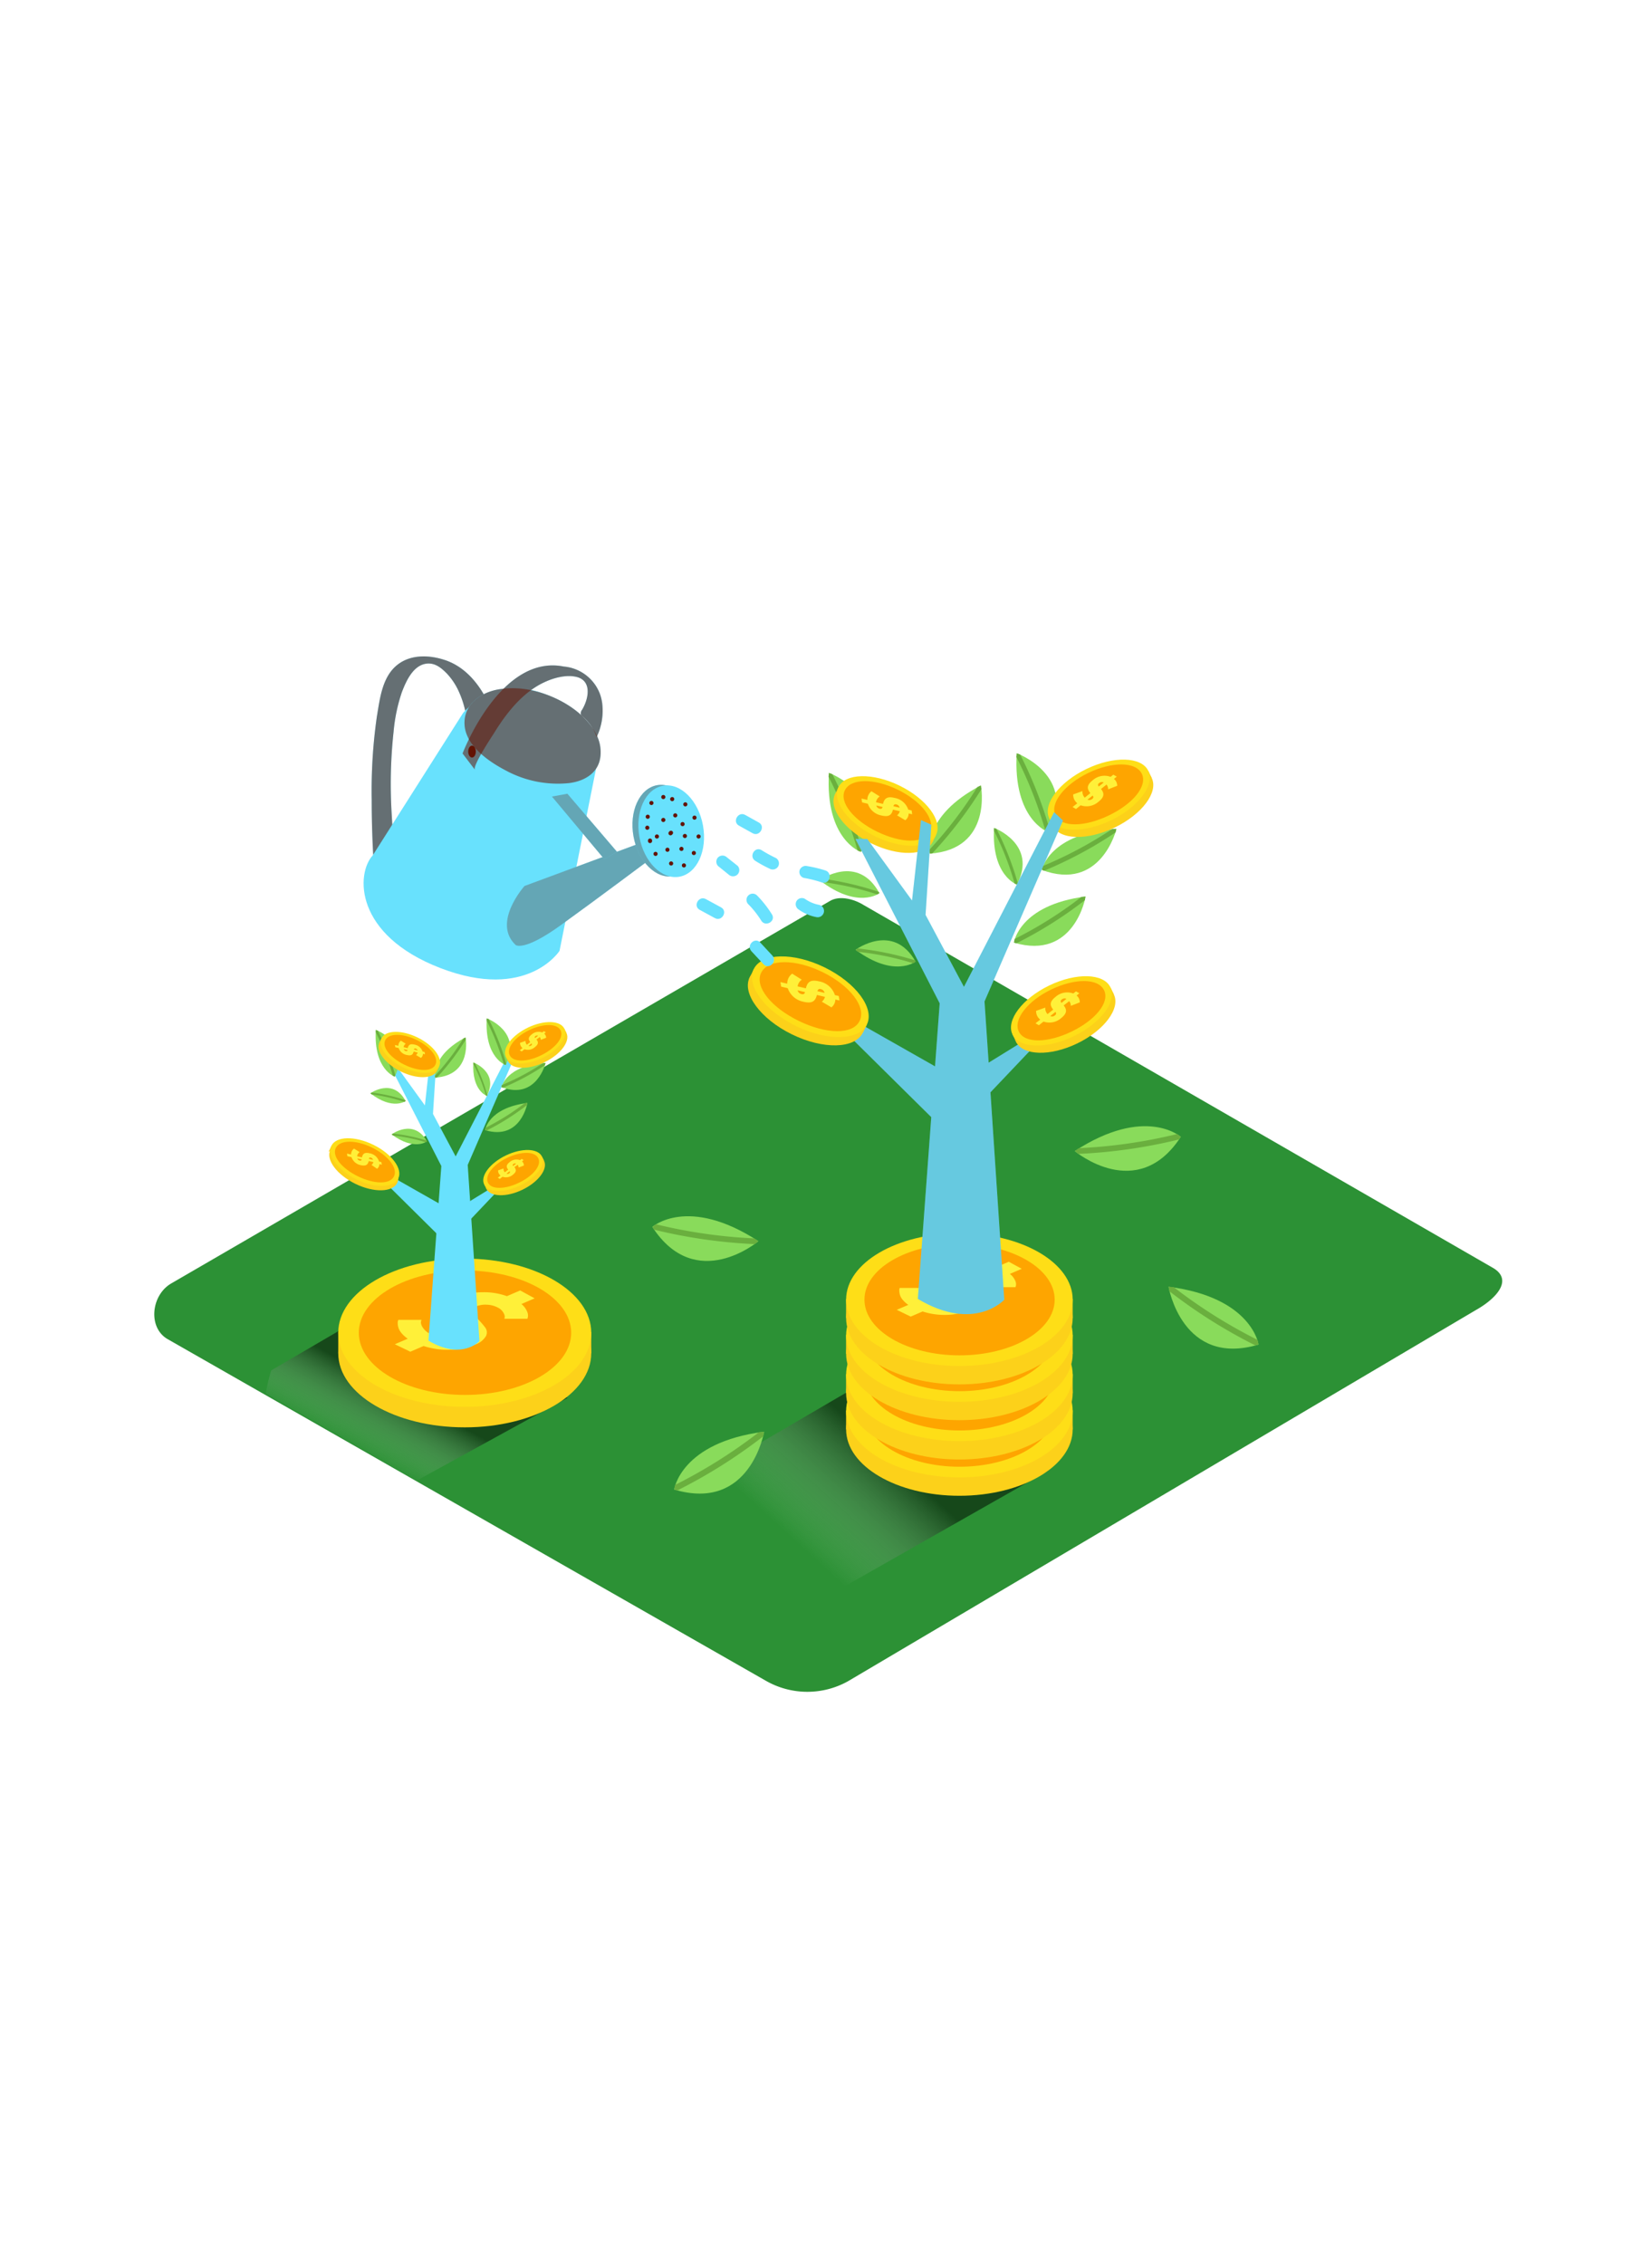 <svg xmlns="http://www.w3.org/2000/svg" xmlns:xlink="http://www.w3.org/1999/xlink" viewBox="0 0 400 300" data-imageid="money-jar-8" imageName="Money tree" class="illustrations_image" style="width: 219px;"><defs><linearGradient id="linear-gradient" x1="194.08" y1="250.53" x2="214.59" y2="228.09" gradientUnits="userSpaceOnUse"><stop offset="0" stop-color="#fff" stop-opacity="0"/><stop offset="1"/></linearGradient><linearGradient id="linear-gradient-2" x1="91.22" y1="229.77" x2="99.59" y2="214.57" xlink:href="#linear-gradient"/></defs><title>pp</title><g style="isolation:isolate"><g id="Layer_2" data-name="Layer 2"><path d="M205.38,282.94l152-89.83c4.84-2.72,9-7.18,4.27-10.1L209.1,95.08c-2.29-1.42-5.76-2.35-8.09-1L41.45,186.69c-4.84,2.81-5.71,10.66-.87,13.47l144.76,82.64A20.21,20.21,0,0,0,205.38,282.94Z" fill="#2c9135"/><path d="M209.69,210.31l-25.33,14.8c-.57,1.85-20,9.75-20.35,11.65l37.24,25.1L253.81,232Z" opacity="0.5" fill="url(#linear-gradient)" style="mix-blend-mode:multiply"/><path d="M91,192.93l-25.33,14.8a43,43,0,0,0-1.33,5.62l36.54,21.07,36.54-20.06Z" opacity="0.5" fill="url(#linear-gradient-2)" style="mix-blend-mode:multiply"/><ellipse cx="232.3" cy="222.01" rx="27.43" ry="16.07" fill="#fcd11a"/><polygon points="204.86 222.01 204.86 217.37 207.85 221.08 204.86 222.01" fill="#fcd11a"/><polygon points="259.73 217.37 259.73 222.01 256.25 222.01 258.8 218.28 259.73 217.37" fill="#fcd11a"/><ellipse cx="232.3" cy="217.56" rx="27.43" ry="16.07" fill="#fede17"/><ellipse cx="232.34" cy="217.56" rx="23.03" ry="13.49" fill="#fea500"/><path d="M245.78,212.9a2.14,2.14,0,0,1,.22,1.22l-.11.43-5,0a2.27,2.27,0,0,0,.09-.43,1.87,1.87,0,0,0-.3-.91,2.74,2.74,0,0,0-1.21-1.11,5.48,5.48,0,0,0-2.35-.62,5.07,5.07,0,0,0-2.24.34q-1.05.45-.81,1.18a4.34,4.34,0,0,0,1.07,1.57,19.07,19.07,0,0,1,1.52,1.75,1.83,1.83,0,0,1,.27,1.93,4.31,4.31,0,0,1-2.43,1.9,14.41,14.41,0,0,1-5.31,1.1,17,17,0,0,1-5.8-.82l-2.88,1.24-3.38-1.64,2.8-1.2a6.32,6.32,0,0,1-1.34-1.2,3.56,3.56,0,0,1-.66-1.12,3.68,3.68,0,0,1-.17-.91,2,2,0,0,1,0-.63l.1-.24h5a4,4,0,0,0-.12.51,2.13,2.13,0,0,0,.4,1.14,3.76,3.76,0,0,0,1.66,1.41,7.12,7.12,0,0,0,2.91.76,6.06,6.06,0,0,0,2.68-.43q1-.45.78-1.17a4.33,4.33,0,0,0-1.11-1.57,16,16,0,0,1-1.53-1.74,1.8,1.8,0,0,1-.21-1.94,4.67,4.67,0,0,1,2.55-1.93,13.78,13.78,0,0,1,5.09-1,14.7,14.7,0,0,1,5.43.85l2.87-1.23,3.14,1.71-2.88,1.24A4.1,4.1,0,0,1,245.78,212.9Z" fill="#fff039"/><ellipse cx="232.3" cy="213.23" rx="27.43" ry="16.07" fill="#fcd11a"/><polygon points="204.86 213.23 204.86 208.59 207.85 212.3 204.86 213.23" fill="#fcd11a"/><polygon points="259.73 208.59 259.73 213.23 256.25 213.23 258.8 209.5 259.73 208.59" fill="#fcd11a"/><ellipse cx="232.3" cy="208.78" rx="27.43" ry="16.07" fill="#fede17"/><ellipse cx="232.34" cy="208.78" rx="23.03" ry="13.49" fill="#fea500"/><path d="M245.78,204.12a2.14,2.14,0,0,1,.22,1.22l-.11.43-5,0a2.27,2.27,0,0,0,.09-.43,1.87,1.87,0,0,0-.3-.91,2.74,2.74,0,0,0-1.21-1.11,5.48,5.48,0,0,0-2.35-.62,5.07,5.07,0,0,0-2.24.34q-1.05.45-.81,1.18a4.34,4.34,0,0,0,1.07,1.57,19.07,19.07,0,0,1,1.52,1.75,1.83,1.83,0,0,1,.27,1.93,4.31,4.31,0,0,1-2.43,1.9,14.41,14.41,0,0,1-5.31,1.1,17,17,0,0,1-5.8-.82l-2.88,1.24-3.38-1.64,2.8-1.2a6.32,6.32,0,0,1-1.34-1.2,3.56,3.56,0,0,1-.66-1.12,3.68,3.68,0,0,1-.17-.91,2,2,0,0,1,0-.63l.1-.24h5a4,4,0,0,0-.12.51,2.13,2.13,0,0,0,.4,1.14,3.76,3.76,0,0,0,1.66,1.41,7.12,7.12,0,0,0,2.91.76,6.06,6.06,0,0,0,2.68-.43q1-.45.78-1.17a4.33,4.33,0,0,0-1.11-1.57,16,16,0,0,1-1.53-1.74,1.8,1.8,0,0,1-.21-1.94,4.67,4.67,0,0,1,2.55-1.93,13.78,13.78,0,0,1,5.09-1,14.7,14.7,0,0,1,5.43.85l2.87-1.23,3.14,1.71-2.88,1.24A4.1,4.1,0,0,1,245.78,204.12Z" fill="#fff039"/><ellipse cx="232.3" cy="203.71" rx="27.43" ry="16.07" fill="#fcd11a"/><polygon points="204.86 203.71 204.86 199.07 207.85 202.78 204.86 203.71" fill="#fcd11a"/><polygon points="259.73 199.07 259.73 203.71 256.25 203.71 258.8 199.99 259.73 199.07" fill="#fcd11a"/><ellipse cx="232.3" cy="199.27" rx="27.43" ry="16.07" fill="#fede17"/><ellipse cx="232.34" cy="199.27" rx="23.03" ry="13.49" fill="#fea500"/><path d="M245.78,194.6a2.14,2.14,0,0,1,.22,1.22l-.11.43-5,0a2.27,2.27,0,0,0,.09-.43,1.87,1.87,0,0,0-.3-.91,2.74,2.74,0,0,0-1.21-1.11,5.48,5.48,0,0,0-2.35-.62,5.07,5.07,0,0,0-2.24.34q-1.05.45-.81,1.18a4.34,4.34,0,0,0,1.07,1.57,19.07,19.07,0,0,1,1.52,1.75,1.83,1.83,0,0,1,.27,1.93,4.31,4.31,0,0,1-2.43,1.9,14.41,14.41,0,0,1-5.31,1.1,17,17,0,0,1-5.8-.82l-2.88,1.24-3.38-1.64,2.8-1.2a6.32,6.32,0,0,1-1.34-1.2,3.56,3.56,0,0,1-.66-1.12,3.68,3.68,0,0,1-.17-.91,2,2,0,0,1,0-.63l.1-.24h5a4,4,0,0,0-.12.51,2.13,2.13,0,0,0,.4,1.14,3.76,3.76,0,0,0,1.66,1.41,7.12,7.12,0,0,0,2.91.76,6.06,6.06,0,0,0,2.68-.43q1-.45.78-1.17a4.33,4.33,0,0,0-1.11-1.57,16,16,0,0,1-1.53-1.74,1.8,1.8,0,0,1-.21-1.94,4.67,4.67,0,0,1,2.55-1.93,13.78,13.78,0,0,1,5.09-1,14.7,14.7,0,0,1,5.43.85l2.87-1.23,3.14,1.71L244.59,193A4.1,4.1,0,0,1,245.78,194.6Z" fill="#fff039"/><ellipse cx="232.3" cy="195.05" rx="27.43" ry="16.07" fill="#fcd11a"/><polygon points="204.86 195.05 204.86 190.41 207.85 194.12 204.86 195.05" fill="#fcd11a"/><polygon points="259.73 190.41 259.73 195.05 256.25 195.05 258.8 191.32 259.73 190.41" fill="#fcd11a"/><ellipse cx="232.3" cy="190.6" rx="27.43" ry="16.07" fill="#fede17"/><ellipse cx="232.34" cy="190.6" rx="23.03" ry="13.49" fill="#fea500"/><path d="M245.78,185.94a2.14,2.14,0,0,1,.22,1.22l-.11.43-5,0a2.27,2.27,0,0,0,.09-.43,1.87,1.87,0,0,0-.3-.91,2.74,2.74,0,0,0-1.21-1.11,5.48,5.48,0,0,0-2.35-.62,5.07,5.07,0,0,0-2.24.34q-1.05.45-.81,1.18a4.34,4.34,0,0,0,1.07,1.57,19.07,19.07,0,0,1,1.52,1.75,1.83,1.83,0,0,1,.27,1.93,4.31,4.31,0,0,1-2.43,1.9,14.41,14.41,0,0,1-5.31,1.1,17,17,0,0,1-5.8-.82l-2.88,1.24-3.38-1.64,2.8-1.2a6.32,6.32,0,0,1-1.34-1.2,3.56,3.56,0,0,1-.66-1.12,3.68,3.68,0,0,1-.17-.91,2,2,0,0,1,0-.63l.1-.24h5a4,4,0,0,0-.12.51,2.13,2.13,0,0,0,.4,1.14,3.76,3.76,0,0,0,1.66,1.41,7.12,7.12,0,0,0,2.91.76,6.06,6.06,0,0,0,2.68-.43q1-.45.78-1.17a4.33,4.33,0,0,0-1.11-1.57,16,16,0,0,1-1.53-1.74,1.8,1.8,0,0,1-.21-1.94,4.67,4.67,0,0,1,2.55-1.93,13.78,13.78,0,0,1,5.09-1,14.7,14.7,0,0,1,5.43.85l2.87-1.23,3.14,1.71-2.88,1.24A4.1,4.1,0,0,1,245.78,185.94Z" fill="#fff039"/><path d="M253.91,77.49s-8.7-2.94-7.73-19.15C246.19,58.34,261,63.8,253.91,77.49Z" fill="#89db5b"/><path d="M254.17,77a.41.41,0,0,0,0-.11A100.3,100.3,0,0,0,247,58.65l-.82-.25c0,.21,0,.43-.06.64s0,.19,0,.28a98.85,98.85,0,0,1,7,17.8l.28.15.54.17Z" fill="#6aaf3e"/><path d="M246.24,90.15S240,88,240.7,76.42C240.7,76.42,251.31,80.34,246.24,90.15Z" fill="#89db5b"/><path d="M246.42,89.81a.3.3,0,0,0,0-.08,71.92,71.92,0,0,0-5.15-13.08l-.59-.18c0,.15,0,.31,0,.46s0,.13,0,.2a70.88,70.88,0,0,1,5,12.76l.2.1.39.12Z" fill="#6aaf3e"/><path d="M252.22,86.58s1.9-9,18.11-9.92C270.34,76.66,266.64,92,252.22,86.58Z" fill="#89db5b"/><path d="M252.73,86.78a.41.41,0,0,0,.11,0,100.3,100.3,0,0,0,17.28-9.27c.06-.28.11-.57.16-.85l-.65,0h-.28a98.85,98.85,0,0,1-16.86,9l-.11.29c0,.19-.07.37-.11.56Z" fill="#6aaf3e"/><path d="M245.49,104.19s1.26-9.1,17.37-11.16C262.87,93,260.25,108.58,245.49,104.19Z" fill="#89db5b"/><path d="M246,104.35s.07,0,.11,0a100.3,100.3,0,0,0,16.59-10.45c0-.29.07-.57.1-.86l-.64.06-.28,0a98.85,98.85,0,0,1-16.18,10.19c0,.1-.06.2-.09.3s0,.38-.07.57Z" fill="#6aaf3e"/><path d="M208.44,82.24s-8.7-2.94-7.73-19.15C200.71,63.09,215.51,68.55,208.44,82.24Z" fill="#89db5b"/><path d="M208.7,81.76a.41.41,0,0,0,0-.11,100.3,100.3,0,0,0-7.18-18.25l-.82-.25c0,.21,0,.43-.06.64s0,.19,0,.28a98.85,98.85,0,0,1,7,17.8l.28.15.54.17Z" fill="#6aaf3e"/><path d="M225.11,82.65s-2-9,12.4-16.51C237.51,66.14,240.48,81.63,225.11,82.65Z" fill="#89db5b"/><path d="M225.65,82.63s.07,0,.09-.06A100.3,100.3,0,0,0,237.66,67c-.06-.28-.14-.56-.21-.84l-.58.28-.25.13A98.85,98.85,0,0,1,225,81.75c0,.1,0,.21,0,.31l.13.55Z" fill="#6aaf3e"/><path d="M212.93,92.23s-5.25,4-14.47-3.15C198.46,89.07,207.67,82.51,212.93,92.23Z" fill="#89db5b"/><path d="M212.75,91.88s0,0-.06,0A71.92,71.92,0,0,0,199,88.72l-.48.39.36.29.16.12a70.88,70.88,0,0,1,13.37,3l.2-.11.32-.25Z" fill="#6aaf3e"/><path d="M221.69,108.78s-5.17,4.07-14.53-2.86C207.16,105.92,216.25,99.18,221.69,108.78Z" fill="#89db5b"/><path d="M221.51,108.44s0,0-.07,0a71.92,71.92,0,0,0-13.77-2.84l-.48.4.36.29.16.12a70.88,70.88,0,0,1,13.43,2.78l.2-.11.32-.26Z" fill="#6aaf3e"/><polyline points="254.06 74.13 255.13 76.28 255.38 74.59" fill="#fcd11a"/><ellipse cx="266.89" cy="70.11" rx="13.3" ry="6.89" transform="translate(-3.97 122.84) rotate(-25.73)" fill="#fcd11a"/><polygon points="278.03 62.57 278.88 64.34 278.03 64.34 278.03 62.57" fill="#fcd11a"/><ellipse cx="266.04" cy="68.35" rx="13.3" ry="6.89" transform="translate(-3.29 122.29) rotate(-25.73)" fill="#fede17"/><path d="M276.47,63.32c1.44,3-2.2,7.31-8,10.09s-11.47,2.95-12.9,0,2.17-7.51,7.93-10.29S275,60.34,276.47,63.32Z" fill="#fea500"/><path d="M266.59,67c.85,1.06.83,1.95-.6,3.08a4.34,4.34,0,0,1-4.33.87l-1.13.9-.83-.48,1.15-.91a2.62,2.62,0,0,1-1-2.14l2.25-.81a2.07,2.07,0,0,0,.55,1.59L264,68c-.86-1.07-.89-1.95.54-3.08a4.29,4.29,0,0,1,4.37-.86l.66-.52.84.47-.69.55a2.11,2.11,0,0,1,.79,1.67l-2.2.86a1.84,1.84,0,0,0-.38-1.16Zm-2.13,2.42c.31-.25.36-.45.12-.83l-1.27,1a1.06,1.06,0,0,0,1.12-.16l0,0m1.57-3,1.25-1a1.06,1.06,0,0,0-1.12.15l0,0c-.3.24-.36.44-.1.82" fill="#fff039"/><polyline points="203.04 66.54 202.02 68.7 203.49 67.85" fill="#fcd11a"/><ellipse cx="214" cy="74.07" rx="6.81" ry="13.15" transform="translate(53.36 233.68) rotate(-63.91)" fill="#fcd11a"/><polygon points="226.67 78.11 225.81 79.85 225.3 79.19 226.67 78.11" fill="#fcd11a"/><ellipse cx="214.85" cy="72.33" rx="6.81" ry="13.15" transform="translate(55.39 233.47) rotate(-63.91)" fill="#fede17"/><path d="M225.14,77.36c-1.44,2.94-7,2.76-12.71,0s-9.3-7.11-7.86-10.05,7.16-2.9,12.84-.12S226.58,74.42,225.14,77.36Z" fill="#fea500"/><path d="M216.21,72c-.31,1.31-1,1.84-2.76,1.42a4.3,4.3,0,0,1-3.32-2.84l-1.39-.33-.14-.94,1.41.34a2.59,2.59,0,0,1,1-2.1l2,1.26a2.05,2.05,0,0,0-.9,1.4l1.7.4c.3-1.32,1-1.88,2.73-1.46A4.24,4.24,0,0,1,219.92,72l.81.19.14.94-.85-.2a2.08,2.08,0,0,1-.82,1.64l-2-1.19a1.82,1.82,0,0,0,.67-1ZM213,71.77c.38.09.57,0,.71-.41L212.19,71a1,1,0,0,0,.81.77h0m3.29-.61,1.53.36a1,1,0,0,0-.8-.78h0c-.37-.09-.56,0-.7.42" fill="#fff039"/><path d="M239.38,133.25l-1-14.82,19-43.8-2.15-2-21.83,42.27-9.29-17.42,1.39-21.83L223,74.53,220.83,94,210,79.11h-2.86l20.39,39.77-1.13,15.26-25.18-14.29v2.58l24.27,24-3.25,44c13.69,8.18,20.92.19,20.92.19l-3.34-50.2,17.1-18Z" fill="#68e1fd" class="target-color"/><path d="M239.38,133.25l-1-14.82,19-43.8-2.15-2-21.83,42.27-9.29-17.42,1.39-21.83L223,74.53,220.83,94,210,79.11h-2.86l20.39,39.77-1.13,15.26-25.18-14.29v2.58l24.27,24-3.25,44c13.69,8.18,20.92.19,20.92.19l-3.34-50.2,17.1-18Z" fill="#606060" opacity="0.18"/><polyline points="245.15 126.41 246.21 128.54 246.46 126.86" fill="#fcd11a"/><ellipse cx="257.85" cy="122.44" rx="13.16" ry="6.82" transform="translate(-27.59 124.1) rotate(-25.73)" fill="#fcd11a"/><polygon points="268.87 114.97 269.71 116.72 268.87 116.72 268.87 114.97" fill="#fcd11a"/><ellipse cx="257.01" cy="120.69" rx="13.16" ry="6.82" transform="translate(-26.91 123.56) rotate(-25.73)" fill="#fede17"/><path d="M267.33,115.72c1.42,3-2.17,7.24-7.87,10s-11.34,2.92-12.77,0,2.14-7.43,7.84-10.18S265.9,112.76,267.33,115.72Z" fill="#fea500"/><path d="M257.55,119.39c.84,1.05.82,1.93-.59,3.05a4.3,4.3,0,0,1-4.29.86l-1.12.89-.82-.47,1.14-.9a2.59,2.59,0,0,1-1-2.11l2.23-.8a2.05,2.05,0,0,0,.54,1.58l1.37-1.09c-.85-1.06-.88-1.92.54-3.05a4.24,4.24,0,0,1,4.32-.85l.65-.52.83.47-.68.54a2.08,2.08,0,0,1,.78,1.66l-2.18.85a1.82,1.82,0,0,0-.38-1.14Zm-2.11,2.39c.31-.25.36-.45.12-.82l-1.25,1a1,1,0,0,0,1.11-.16l0,0m1.56-3,1.23-1a1,1,0,0,0-1.11.15l0,0c-.3.23-.35.43-.1.81" fill="#fff039"/><polyline points="182.52 110.59 181.33 113.08 183.03 112.11" fill="#fcd11a"/><ellipse cx="195.23" cy="119.31" rx="7.9" ry="15.25" transform="translate(2.2 242.16) rotate(-63.91)" fill="#fcd11a"/><polygon points="209.91 124.01 208.93 126.02 208.32 125.26 209.91 124.01" fill="#fcd11a"/><ellipse cx="196.21" cy="117.3" rx="7.9" ry="15.25" transform="translate(4.57 241.92) rotate(-63.91)" fill="#fede17"/><path d="M208.14,123.14c-1.67,3.41-8.15,3.2-14.73,0s-10.78-8.25-9.11-11.66,8.3-3.37,14.89-.14S209.81,119.73,208.14,123.14Z" fill="#fea500"/><path d="M197.79,116.86c-.36,1.52-1.16,2.13-3.2,1.65a5,5,0,0,1-3.85-3.29l-1.61-.39-.16-1.09,1.64.39a3,3,0,0,1,1.2-2.43l2.32,1.46a2.38,2.38,0,0,0-1,1.62l2,.47c.35-1.54,1.12-2.18,3.16-1.69a4.92,4.92,0,0,1,3.87,3.33l.93.22.17,1.09-1-.24a2.42,2.42,0,0,1-.95,1.9l-2.33-1.38a2.11,2.11,0,0,0,.77-1.16Zm-3.69-.21c.44.1.66,0,.83-.48l-1.8-.43a1.21,1.21,0,0,0,.94.9h0m3.82-.71,1.77.42a1.22,1.22,0,0,0-.93-.91h0c-.43-.1-.65,0-.81.49" fill="#fff039"/><ellipse cx="112.53" cy="203.58" rx="30.63" ry="17.94" fill="#fcd11a"/><polygon points="81.9 203.58 81.9 198.39 85.24 202.54 81.9 203.58" fill="#fcd11a"/><polygon points="143.16 198.39 143.16 203.58 139.28 203.58 142.13 199.42 143.16 198.39" fill="#fcd11a"/><ellipse cx="112.53" cy="198.61" rx="30.63" ry="17.94" fill="#fede17"/><ellipse cx="112.59" cy="198.61" rx="25.71" ry="15.06" fill="#fea500"/><path d="M127.59,193.4a2.39,2.39,0,0,1,.24,1.36l-.12.48-5.59,0a2.54,2.54,0,0,0,.1-.48,2.09,2.09,0,0,0-.34-1,3.06,3.06,0,0,0-1.35-1.24,6.12,6.12,0,0,0-2.63-.69,5.66,5.66,0,0,0-2.5.38q-1.17.5-.9,1.32a4.84,4.84,0,0,0,1.19,1.75,21.29,21.29,0,0,1,1.7,1.95,2,2,0,0,1,.3,2.16,4.82,4.82,0,0,1-2.72,2.12,16.09,16.09,0,0,1-5.93,1.23,19,19,0,0,1-6.48-.91l-3.21,1.38L95.6,201.4l3.13-1.34a7.06,7.06,0,0,1-1.5-1.34,4,4,0,0,1-.74-1.25,4.1,4.1,0,0,1-.19-1,2.19,2.19,0,0,1,.05-.71l.11-.27h5.59a4.46,4.46,0,0,0-.14.57,2.38,2.38,0,0,0,.45,1.27,4.2,4.2,0,0,0,1.85,1.58,8,8,0,0,0,3.25.84,6.76,6.76,0,0,0,3-.48q1.16-.5.87-1.31a4.83,4.83,0,0,0-1.24-1.75,17.9,17.9,0,0,1-1.71-1.94,2,2,0,0,1-.24-2.17,5.21,5.21,0,0,1,2.85-2.16,15.39,15.39,0,0,1,5.69-1.12,16.41,16.41,0,0,1,6.06.94l3.21-1.38,3.51,1.91-3.21,1.38A4.58,4.58,0,0,1,127.59,193.4Z" fill="#fff039"/><path d="M103.74,200.53l3.12-42.27-12-23.48H96.5l6.38,8.81,1.27-11.52,1.51.69-.82,12.89,5.49,10.29,12.89-25,1.27,1.16L113.25,158l2.84,42.65S111.82,205.36,103.74,200.53Z" fill="#68e1fd" class="target-color"/><path d="M122.42,133.82s-5.14-1.73-4.56-11.31C117.85,122.51,126.59,125.74,122.42,133.82Z" fill="#89db5b"/><path d="M122.57,133.53a.24.24,0,0,0,0-.06,59.22,59.22,0,0,0-4.24-10.77l-.49-.15c0,.13,0,.25,0,.38s0,.11,0,.17a58.37,58.37,0,0,1,4.13,10.51l.16.09.32.1Z" fill="#6aaf3e"/><path d="M117.88,141.29s-3.68-1.24-3.27-8.11C114.61,133.19,120.88,135.5,117.88,141.29Z" fill="#89db5b"/><path d="M118,141.09a.17.17,0,0,0,0,0,42.46,42.46,0,0,0-3-7.73l-.35-.11c0,.09,0,.18,0,.27v.12a41.85,41.85,0,0,1,3,7.54l.12.06.23.07Z" fill="#6aaf3e"/><path d="M121.42,139.18s1.12-5.31,10.69-5.86C132.11,133.32,129.93,142.38,121.42,139.18Z" fill="#89db5b"/><path d="M121.72,139.3h.06a59.22,59.22,0,0,0,10.2-5.47c0-.17.06-.33.09-.5h-.55a58.37,58.37,0,0,1-10,5.33l-.07.17-.06.33Z" fill="#6aaf3e"/><path d="M117.44,149.58s.75-5.37,10.26-6.59C127.7,143,126.16,152.18,117.44,149.58Z" fill="#89db5b"/><path d="M117.75,149.68h.06a59.22,59.22,0,0,0,9.79-6.17c0-.17,0-.34.06-.51l-.38,0-.16,0a58.37,58.37,0,0,1-9.56,6l-.05.18,0,.33Z" fill="#6aaf3e"/><path d="M95.56,136.62s-5.14-1.73-4.56-11.31C91,125.31,99.74,128.54,95.56,136.62Z" fill="#89db5b"/><path d="M95.72,136.34a.24.24,0,0,0,0-.06,59.22,59.22,0,0,0-4.24-10.77l-.49-.15c0,.13,0,.25,0,.38s0,.11,0,.17a58.37,58.37,0,0,1,4.13,10.51l.16.09.32.1Z" fill="#6aaf3e"/><path d="M105.41,136.87s-1.17-5.29,7.32-9.75C112.73,127.12,114.48,136.26,105.41,136.87Z" fill="#89db5b"/><path d="M105.73,136.85l.06,0a59.22,59.22,0,0,0,7-9.2c0-.17-.08-.33-.12-.49l-.34.17-.15.08a58.37,58.37,0,0,1-6.87,9c0,.06,0,.12,0,.18l.08.33Z" fill="#6aaf3e"/><path d="M98.21,142.52s-3.1,2.34-8.54-1.86C89.67,140.66,95.11,136.78,98.21,142.52Z" fill="#89db5b"/><path d="M98.11,142.31l0,0a42.46,42.46,0,0,0-8.1-1.84l-.29.23.21.17.09.07a41.85,41.85,0,0,1,7.89,1.8l.12-.06.19-.15Z" fill="#6aaf3e"/><path d="M103.39,152.29s-3.05,2.41-8.58-1.69C94.81,150.6,100.17,146.62,103.39,152.29Z" fill="#89db5b"/><path d="M103.28,152.09l0,0a42.46,42.46,0,0,0-8.13-1.68l-.28.23.22.17.1.07a41.85,41.85,0,0,1,7.93,1.64l.12-.07.19-.15Z" fill="#6aaf3e"/><polyline points="122.5 131.83 123.13 133.1 123.28 132.1" fill="#fcd11a"/><ellipse cx="130.08" cy="129.46" rx="7.86" ry="4.07" transform="translate(-43.31 69.32) rotate(-25.73)" fill="#fcd11a"/><polygon points="136.65 125.01 137.16 126.05 136.65 126.05 136.65 125.01" fill="#fcd11a"/><ellipse cx="129.58" cy="128.42" rx="7.86" ry="4.07" transform="translate(-42.91 69) rotate(-25.73)" fill="#fede17"/><path d="M135.74,125.45c.85,1.76-1.3,4.32-4.7,6s-6.77,1.74-7.62,0,1.28-4.43,4.68-6.07S134.89,123.69,135.74,125.45Z" fill="#fea500"/><path d="M129.9,127.64c.5.63.49,1.15-.35,1.82A2.57,2.57,0,0,1,127,130l-.67.53-.49-.28.68-.54a1.55,1.55,0,0,1-.6-1.26l1.33-.48a1.23,1.23,0,0,0,.32.94l.82-.65c-.51-.63-.52-1.15.32-1.82a2.53,2.53,0,0,1,2.58-.51l.39-.31.49.28-.41.32a1.24,1.24,0,0,1,.47,1l-1.3.51a1.09,1.09,0,0,0-.23-.68Zm-1.26,1.43c.18-.15.21-.27.07-.49l-.75.59a.62.62,0,0,0,.66-.09h0m.93-1.77.74-.58a.63.63,0,0,0-.66.09h0c-.18.14-.21.26-.06.48" fill="#fff039"/><polyline points="92.38 127.35 91.78 128.63 92.64 128.13" fill="#fcd11a"/><ellipse cx="98.85" cy="131.8" rx="4.02" ry="7.77" transform="translate(-62.99 162.6) rotate(-63.91)" fill="#fcd11a"/><polygon points="106.33 134.19 105.83 135.21 105.52 134.82 106.33 134.19" fill="#fcd11a"/><ellipse cx="99.35" cy="130.77" rx="4.02" ry="7.77" transform="translate(-61.79 162.48) rotate(-63.91)" fill="#fede17"/><path d="M105.42,133.74c-.85,1.74-4.15,1.63-7.5,0s-5.49-4.2-4.64-5.93,4.23-1.71,7.58-.07S106.27,132,105.42,133.74Z" fill="#fea500"/><path d="M100.16,130.55c-.18.77-.59,1.08-1.63.84a2.54,2.54,0,0,1-2-1.68l-.82-.2-.08-.55.83.2a1.53,1.53,0,0,1,.61-1.24l1.18.74a1.21,1.21,0,0,0-.53.83l1,.24c.18-.78.57-1.11,1.61-.86a2.5,2.5,0,0,1,2,1.69l.48.11.09.55-.5-.12a1.23,1.23,0,0,1-.48,1l-1.19-.7a1.07,1.07,0,0,0,.39-.59Zm-1.88-.11c.23.05.34,0,.42-.24l-.92-.22a.62.62,0,0,0,.48.46h0m1.94-.36.9.21a.62.62,0,0,0-.47-.46h0c-.22-.05-.33,0-.41.25" fill="#fff039"/><polyline points="91.32 158.83 107.23 167.86 108.09 176.95 91.32 160.35" fill="#68e1fd" class="target-color"/><polyline points="109.65 169.31 124.21 160.36 112 173.22" fill="#68e1fd" class="target-color"/><polyline points="117.24 162.7 117.87 163.96 118.01 162.97" fill="#fcd11a"/><ellipse cx="124.74" cy="160.36" rx="7.77" ry="4.03" transform="translate(-57.25 70.07) rotate(-25.73)" fill="#fcd11a"/><polygon points="131.24 155.95 131.74 156.98 131.24 156.98 131.24 155.95" fill="#fcd11a"/><ellipse cx="124.24" cy="159.32" rx="7.77" ry="4.03" transform="translate(-56.86 69.75) rotate(-25.73)" fill="#fede17"/><path d="M130.34,156.39c.84,1.74-1.28,4.27-4.65,5.9s-6.7,1.72-7.54,0,1.27-4.39,4.63-6S129.5,154.64,130.34,156.39Z" fill="#fea500"/><path d="M124.56,158.55c.5.62.49,1.14-.35,1.8a2.54,2.54,0,0,1-2.53.51l-.66.52-.49-.28.67-.53a1.53,1.53,0,0,1-.6-1.25l1.32-.47a1.21,1.21,0,0,0,.32.93l.81-.64c-.5-.62-.52-1.14.32-1.8a2.51,2.51,0,0,1,2.55-.5l.38-.3.49.28-.4.32a1.23,1.23,0,0,1,.46,1l-1.29.5a1.08,1.08,0,0,0-.22-.68ZM123.32,160c.18-.15.21-.26.07-.48l-.74.59a.62.62,0,0,0,.66-.09h0m.92-1.75.73-.58a.62.62,0,0,0-.66.09h0c-.18.14-.21.26-.06.48" fill="#fff039"/><polyline points="80.26 153.36 79.56 154.83 80.56 154.26" fill="#fcd11a"/><ellipse cx="87.76" cy="158.51" rx="4.66" ry="9.01" transform="matrix(0.44, -0.9, 0.9, 0.44, -93.19, 167.61)" fill="#fcd11a"/><polygon points="96.44 161.28 95.85 162.47 95.5 162.02 96.44 161.28" fill="#fcd11a"/><ellipse cx="88.35" cy="157.32" rx="4.66" ry="9.01" transform="translate(-91.8 167.47) rotate(-63.91)" fill="#fede17"/><path d="M95.39,160.77c-1,2-4.81,1.89-8.7,0s-6.37-4.87-5.38-6.88,4.9-2,8.79-.08S96.37,158.76,95.39,160.77Z" fill="#fea500"/><path d="M89.28,157.06c-.21.9-.69,1.26-1.89,1a2.94,2.94,0,0,1-2.28-1.94l-1-.23-.1-.64,1,.23a1.77,1.77,0,0,1,.71-1.44l1.37.86a1.4,1.4,0,0,0-.62,1l1.16.28c.21-.91.66-1.29,1.87-1a2.9,2.9,0,0,1,2.29,2l.55.13.1.64-.58-.14a1.43,1.43,0,0,1-.56,1.12L89.95,158a1.25,1.25,0,0,0,.46-.69Zm-2.18-.12c.26.06.39,0,.49-.28l-1.07-.25a.72.72,0,0,0,.55.53h0m2.25-.42,1,.25a.72.72,0,0,0-.55-.54h0c-.25-.06-.38,0-.48.29" fill="#fff039"/><path d="M163.23,236.57s1.59-11.42,21.8-14C185,222.56,181.76,242.09,163.23,236.57Z" fill="#89db5b"/><path d="M163.88,236.78s.09,0,.14,0a125.87,125.87,0,0,0,20.82-13.12c0-.36.08-.72.12-1.08l-.81.08-.35,0a124.06,124.06,0,0,1-20.31,12.78c0,.12-.08.25-.11.38s-.06.47-.09.71Z" fill="#6aaf3e"/><path d="M157.94,173s8.6-7.67,25.69,3.45C183.63,176.48,168.49,189.23,157.94,173Z" fill="#89db5b"/><path d="M158.31,173.61s.07.06.12.07a125.87,125.87,0,0,0,24.36,3.49c.27-.24.53-.49.79-.74l-.67-.46-.29-.19a124.06,124.06,0,0,1-23.75-3.41l-.33.21-.53.49Q158.16,173.33,158.31,173.61Z" fill="#6aaf3e"/><path d="M110.6,37.12a14.19,14.19,0,0,0-2.82-1.31c-3.64-1.22-8-1.45-11.26.91-3.82,2.77-4.47,7.89-5.18,12.22l-.06.34A126.27,126.27,0,0,0,90,69.71q0,7.68.49,15.35c0,.65.08,1.3.14,1.95l5.07-3.29c-.41-3.38-.65-6.78-.83-10.18a117.39,117.39,0,0,1,.43-20.4,41,41,0,0,1,2-9.56c1-2.62,2.65-6.36,5.77-6.89,2.18-.37,3.79,1,5.19,2.43a15.94,15.94,0,0,1,2.95,4.56,23.1,23.1,0,0,1,1.85,7c0,.06,0,.13,0,.19l7.13.31C118.53,45.8,115.52,40.08,110.6,37.12ZM103.12,36h0l.1,0Z" fill="#68e1fd" class="target-color"/><path d="M145.79,46.09a11.36,11.36,0,0,0-.4-1.73,10.3,10.3,0,0,0-8.9-7C121.11,34.3,112,58.41,112,58.41l3,3.94c-.67-.88,4.12-8.08,4.62-8.87,3-4.88,7-10,12.39-12.41,2.17-1,5.12-1.77,7.52-1.21,3.9.91,3,5.36,1.39,8a1.31,1.31,0,0,0-.28,1.08,1.28,1.28,0,0,0,.41.48,11.6,11.6,0,0,1,3.42,5A14.76,14.76,0,0,0,145.79,46.09Z" fill="#68e1fd" class="target-color"/><path d="M110.6,37.12a14.19,14.19,0,0,0-2.82-1.31c-3.64-1.22-8-1.45-11.26.91-3.82,2.77-4.47,7.89-5.18,12.22l-.06.34A126.27,126.27,0,0,0,90,69.71q0,7.68.49,15.35c0,.65.08,1.3.14,1.95l5.07-3.29c-.41-3.38-.65-6.78-.83-10.18a117.39,117.39,0,0,1,.43-20.4,41,41,0,0,1,2-9.56c1-2.62,2.65-6.36,5.77-6.89,2.18-.37,3.79,1,5.19,2.43a15.94,15.94,0,0,1,2.95,4.56,23.1,23.1,0,0,1,1.85,7c0,.06,0,.13,0,.19l7.13.31C118.53,45.8,115.52,40.08,110.6,37.12ZM103.12,36h0l.1,0Z" fill="#631303" opacity="0.55"/><path d="M144.32,62.09l-8.84,44.09s-7.82,12.24-28.79,4.19S86.18,87.48,90.26,83.06L112.13,48.6s8-10,20.93-4.08C146.82,50.75,144.32,62.09,144.32,62.09Z" fill="#68e1fd" class="target-color"/><path d="M144.53,54.11a9.23,9.23,0,0,1,.88,4.69c-.3,4.21-3.74,6.3-7.66,6.78a26.51,26.51,0,0,1-15.27-3.05c-4.32-2.25-10.36-6.39-10-12,.25-4.42,4.32-7,8.31-7.65a20.84,20.84,0,0,1,4.86-.21C132.61,43.17,141.41,47.49,144.53,54.11Z" fill="#68e1fd" class="target-color"/><path d="M144.53,54.11a9.23,9.23,0,0,1,.88,4.69c-.3,4.21-3.74,6.3-7.66,6.78a26.51,26.51,0,0,1-15.27-3.05c-4.32-2.25-10.36-6.39-10-12,.25-4.42,4.32-7,8.31-7.65a20.84,20.84,0,0,1,4.86-.21C132.61,43.17,141.41,47.49,144.53,54.11Z" fill="#631303" opacity="0.55"/><path d="M145.79,46.09a11.36,11.36,0,0,0-.4-1.73,10.3,10.3,0,0,0-8.9-7C121.11,34.3,112,58.41,112,58.41l3,3.94c-.67-.88,4.12-8.08,4.62-8.87,3-4.88,7-10,12.39-12.41,2.17-1,5.12-1.77,7.52-1.21,3.9.91,3,5.36,1.39,8a1.31,1.31,0,0,0-.28,1.08,1.28,1.28,0,0,0,.41.48,11.6,11.6,0,0,1,3.42,5A14.76,14.76,0,0,0,145.79,46.09Z" fill="#631303" opacity="0.55"/><ellipse cx="114.29" cy="57.95" rx="0.92" ry="1.44" fill="#631303"/><path d="M156.08,79.71,127,90.48s-7.93,8.84-2.15,14.28c0,0,1.93,1.7,10.88-4.76s21.37-15.76,21.37-15.76Z" fill="#68e1fd" class="target-color"/><path d="M156.08,79.71,127,90.48s-7.93,8.84-2.15,14.28c0,0,1.93,1.7,10.88-4.76s21.37-15.76,21.37-15.76Z" fill="#606060" opacity="0.46"/><ellipse cx="161.09" cy="77.1" rx="7.82" ry="11.19" transform="translate(-11.2 30.07) rotate(-10.31)" fill="#68e1fd" class="target-color"/><polygon points="146.34 84.02 133.64 68.83 137.38 68.15 149.38 82.19 146.34 84.02" fill="#68e1fd" class="target-color"/><ellipse cx="161.09" cy="77.1" rx="7.82" ry="11.19" transform="translate(-11.2 30.07) rotate(-10.31)" fill="#606060" opacity="0.46"/><ellipse cx="162.52" cy="77.23" rx="7.82" ry="11.19" transform="translate(-11.2 30.33) rotate(-10.31)" fill="#68e1fd" class="target-color"/><path d="M165.94,70.22a.5.5,0,0,1,0,1A.5.5,0,0,1,165.94,70.22Z" fill="#631303"/><path d="M162.76,68.95a.5.5,0,0,1,0,1A.5.5,0,0,1,162.76,68.95Z" fill="#631303"/><path d="M160.61,74a.5.5,0,0,1,0,1A.5.5,0,0,1,160.61,74Z" fill="#631303"/><path d="M163.5,72.89a.5.5,0,0,1,0,1A.5.5,0,0,1,163.5,72.89Z" fill="#631303"/><path d="M160.61,68.45a.5.5,0,0,1,0,1A.5.5,0,0,1,160.61,68.45Z" fill="#631303"/><path d="M156.84,73.22a.5.5,0,0,1,0,1A.5.5,0,0,1,156.84,73.22Z" fill="#631303"/><path d="M157.89,79.49v.11a.5.5,0,0,1-1,0v-.11A.5.5,0,0,1,157.89,79.49Z" fill="#631303"/><path d="M158.73,82.21a.5.5,0,0,1,0,1A.5.5,0,0,1,158.73,82.21Z" fill="#631303"/><path d="M162.5,84.53a.5.5,0,0,1,0,1A.5.5,0,0,1,162.5,84.53Z" fill="#631303"/><path d="M165.6,85a.5.5,0,0,1,0,1A.5.5,0,0,1,165.6,85Z" fill="#631303"/><path d="M168,82a.5.5,0,0,1,0,1A.5.5,0,0,1,168,82Z" fill="#631303"/><path d="M169.15,78a.5.5,0,0,1,0,1A.5.5,0,0,1,169.15,78Z" fill="#631303"/><path d="M168.16,73.44a.5.5,0,0,1,0,1A.5.5,0,0,1,168.16,73.44Z" fill="#631303"/><path d="M157.73,69.89a.5.5,0,0,1,0,1A.5.5,0,0,1,157.73,69.89Z" fill="#631303"/><path d="M156.73,75.88a.5.5,0,0,1,0,1A.5.5,0,0,1,156.73,75.88Z" fill="#631303"/><path d="M165.27,75a.5.5,0,0,1,0,1A.5.5,0,0,1,165.27,75Z" fill="#631303"/><path d="M165.83,77.88a.5.5,0,0,1,0,1A.5.5,0,0,1,165.83,77.88Z" fill="#631303"/><path d="M165,81a.5.5,0,0,1,0,1A.5.5,0,0,1,165,81Z" fill="#631303"/><path d="M161.61,81.21a.5.5,0,0,1,0,1A.5.5,0,0,1,161.61,81.21Z" fill="#631303"/><path d="M159.06,78a.5.5,0,0,1,0,1A.5.5,0,0,1,159.06,78Z" fill="#631303"/><path d="M162,77.36l.11-.11a.5.5,0,0,1,.71.71l-.11.11A.5.5,0,0,1,162,77.36Z" fill="#631303"/><polygon points="146.34 84.02 133.64 68.83 137.38 68.15 149.38 82.19 146.34 84.02" fill="#606060" opacity="0.46"/><path d="M304.74,201.48s-1.59-11.42-21.8-14C282.94,187.47,286.22,207,304.74,201.48Z" fill="#89db5b"/><path d="M304.09,201.68s-.09,0-.14,0a125.87,125.87,0,0,1-20.82-13.12c0-.36-.08-.72-.12-1.08l.81.08.35,0a124.06,124.06,0,0,0,20.31,12.78c0,.12.08.25.11.38s.06.47.09.71Z" fill="#6aaf3e"/><path d="M285.91,151.2s-8.6-7.67-25.69,3.45C260.23,154.64,275.37,167.4,285.91,151.2Z" fill="#89db5b"/><path d="M285.55,151.77s-.07.06-.12.07a125.87,125.87,0,0,1-24.36,3.49c-.27-.24-.53-.49-.79-.74l.67-.46.29-.19A124.06,124.06,0,0,0,285,150.52l.33.21.53.49Q285.7,151.49,285.55,151.77Z" fill="#6aaf3e"/><path d="M187.87,83.71a32.71,32.71,0,0,1-3.47-1.9c-1.64-1-3.15,1.56-1.51,2.59a32.7,32.7,0,0,0,3.47,1.9,1.54,1.54,0,0,0,2.05-.54A1.51,1.51,0,0,0,187.87,83.71Z" fill="#68e1fd" class="target-color"/><path d="M174.6,95.66l-3.68-2c-1.69-.94-3.21,1.65-1.51,2.59l3.68,2C174.78,99.19,176.29,96.6,174.6,95.66Z" fill="#68e1fd" class="target-color"/><path d="M178.6,85.6,176,83.54a1.55,1.55,0,0,0-2.12,0,1.51,1.51,0,0,0,0,2.12l2.55,2.06a1.55,1.55,0,0,0,2.12,0A1.51,1.51,0,0,0,178.6,85.6Z" fill="#68e1fd" class="target-color"/><path d="M186.91,97.36a26.26,26.26,0,0,0-3.64-4.62,1.5,1.5,0,0,0-2.12,2.12,22.69,22.69,0,0,1,3.17,4C185.34,100.51,187.93,99,186.91,97.36Z" fill="#68e1fd" class="target-color"/><path d="M199.84,86.72a29.84,29.84,0,0,0-4.38-1.05,1.55,1.55,0,0,0-1.85,1,1.51,1.51,0,0,0,1,1.85A29.83,29.83,0,0,1,199,89.62C200.89,90.21,201.68,87.31,199.84,86.72Z" fill="#68e1fd" class="target-color"/><path d="M198.39,95.06a8.68,8.68,0,0,1-3.48-1.46,1.51,1.51,0,0,0-2.05.54,1.53,1.53,0,0,0,.54,2.05A10.81,10.81,0,0,0,197.59,98a1.54,1.54,0,0,0,1.85-1A1.51,1.51,0,0,0,198.39,95.06Z" fill="#68e1fd" class="target-color"/><path d="M187,107.31l-2.93-3.15c-1.32-1.42-3.44.71-2.12,2.12l2.93,3.15C186.2,110.85,188.32,108.72,187,107.31Z" fill="#68e1fd" class="target-color"/><path d="M183.74,75.12l-3.31-1.84c-1.69-.94-3.2,1.65-1.51,2.59l3.31,1.84C183.92,78.65,185.43,76.06,183.74,75.12Z" fill="#68e1fd" class="target-color"/></g></g></svg>